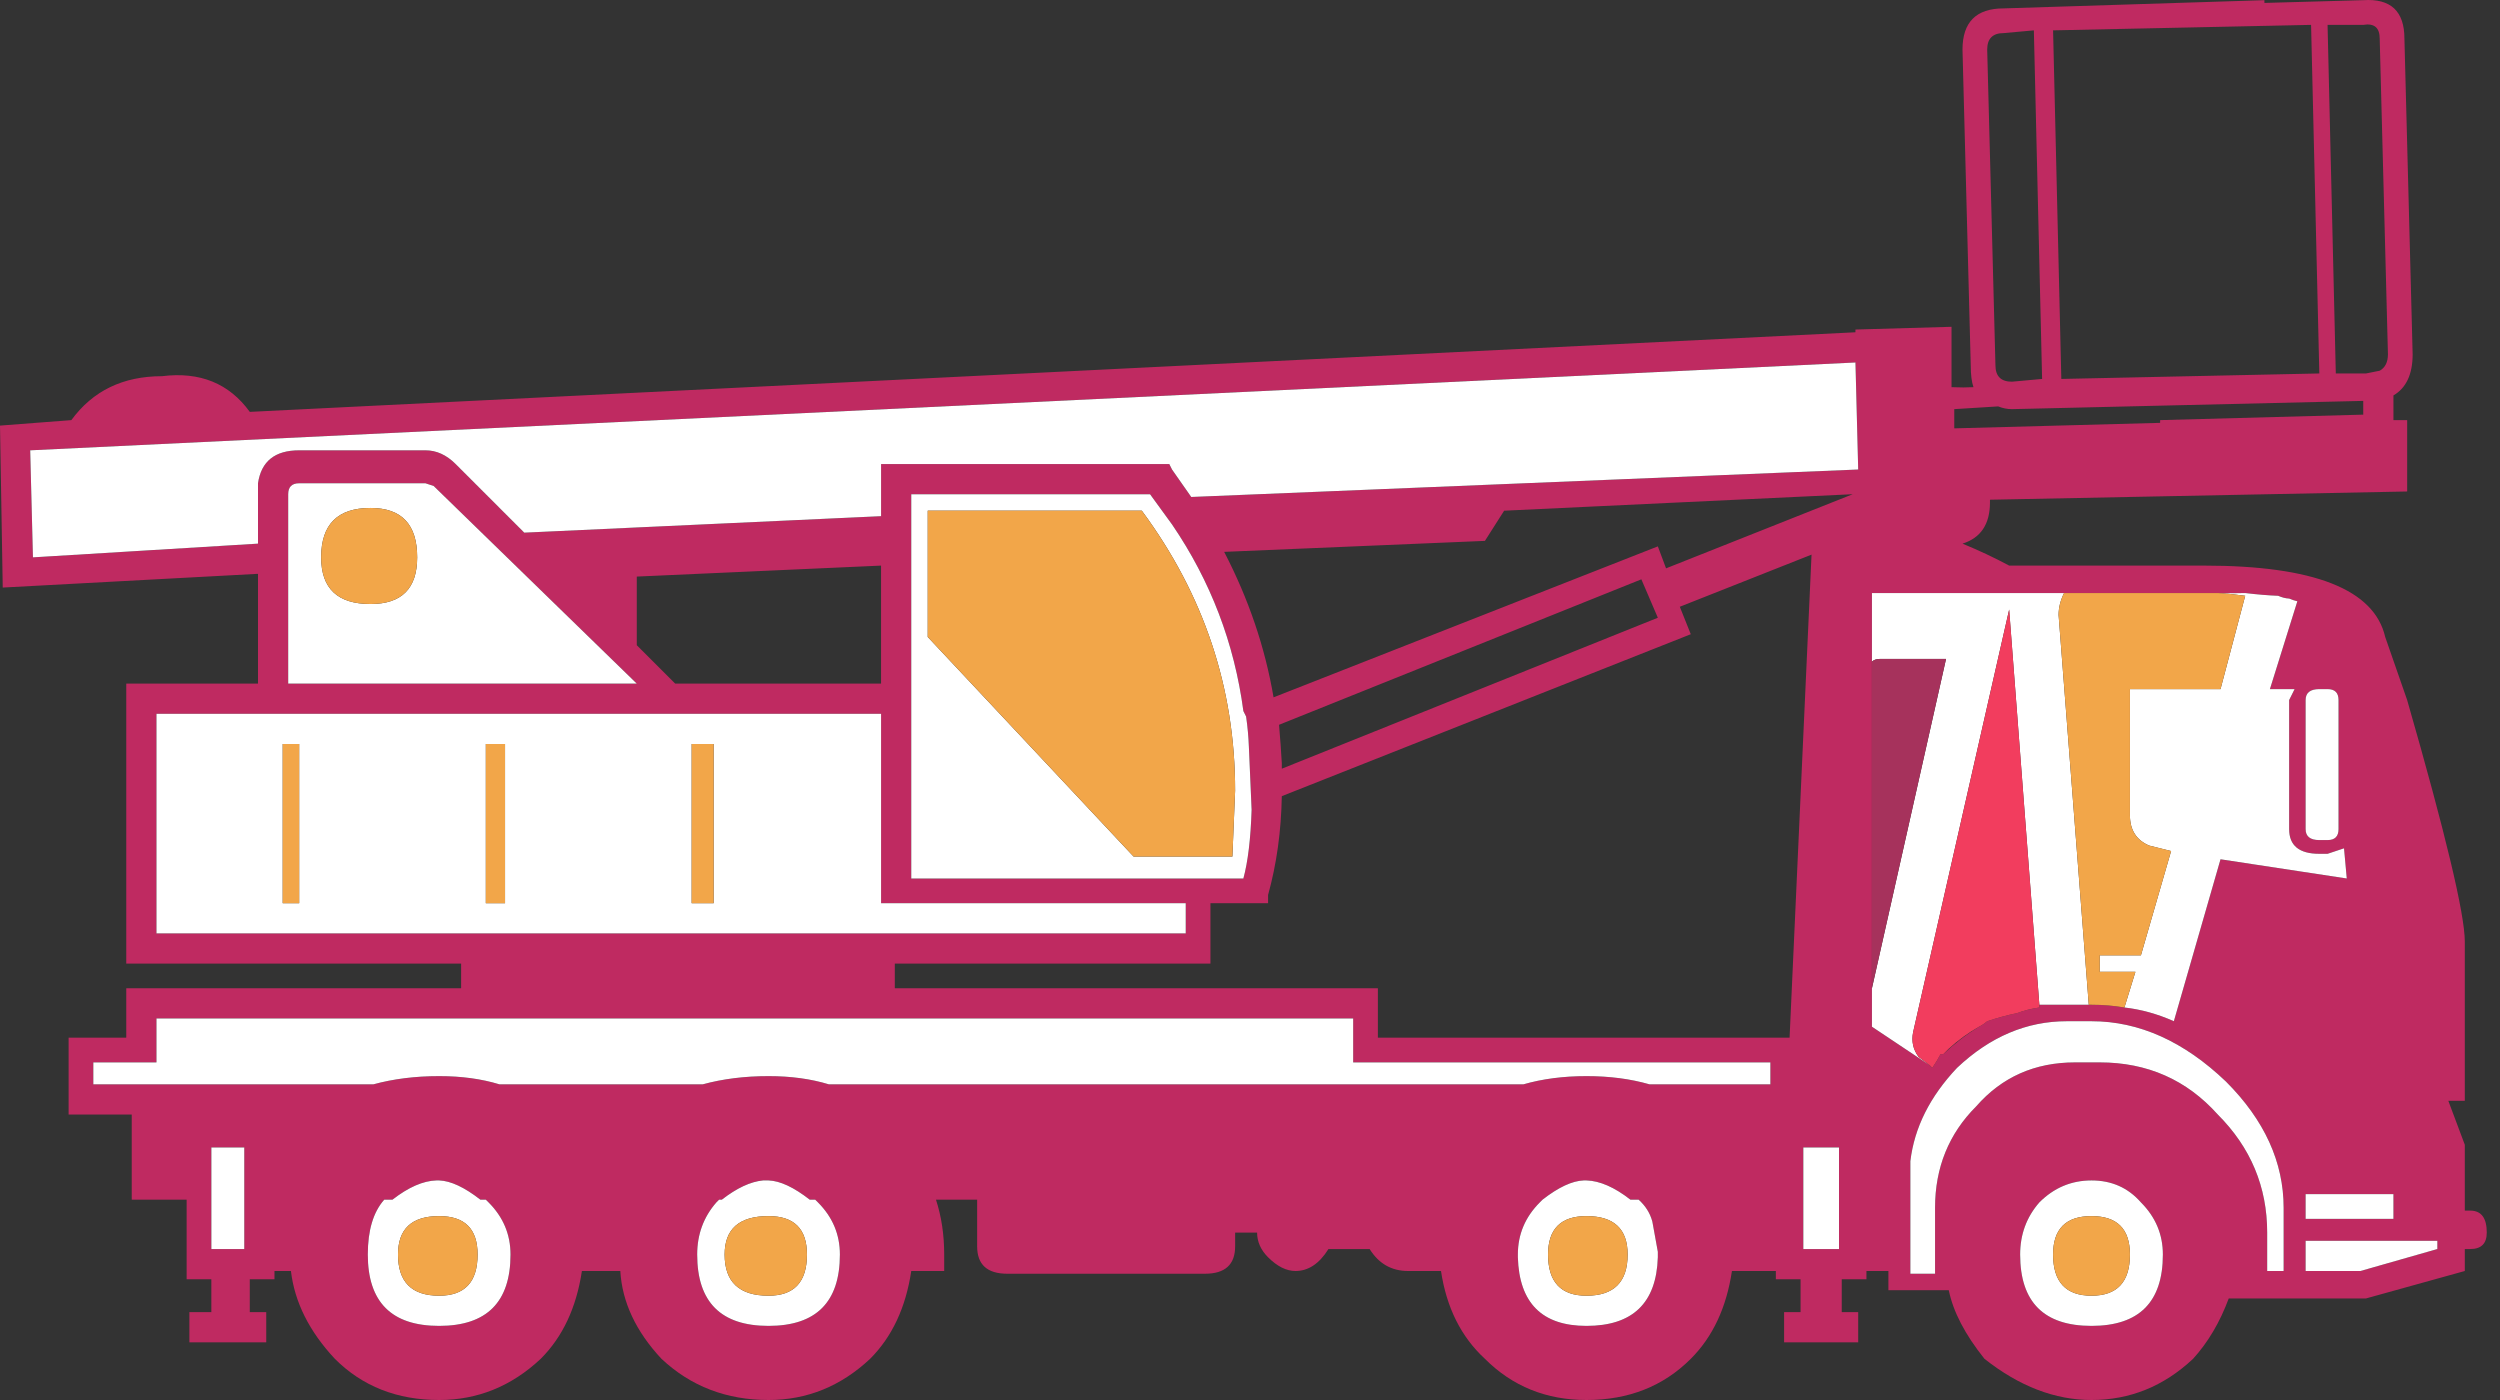 <svg width="125" height="70" viewBox="0 0 125 70" fill="none" xmlns="http://www.w3.org/2000/svg">
<rect x="0" y="0" width="125" height="70" fill="#333333" stroke="none"/>
<path d="M12.489 20.594C11.457 19.168 9.993 18.573 8.097 18.81C6.146 18.81 4.637 19.542 3.568 21.006L0 21.28L0.137 29.378L12.9 28.691V34.181H6.313V48.179H23.056V49.414H6.313V51.885H3.431V55.727H6.587V59.982H9.332V63.962H10.567V65.608H9.469V67.118H13.312V65.608H12.489V63.962H13.724V63.55H14.547C14.73 65.105 15.462 66.569 16.743 67.941C18.115 69.314 19.854 70 21.958 70C23.879 70 25.572 69.314 27.036 67.941C28.134 66.844 28.82 65.38 29.095 63.55H31.016C31.107 65.105 31.794 66.569 33.074 67.941C34.538 69.314 36.322 70 38.427 70C40.348 70 42.041 69.314 43.505 67.941C44.602 66.844 45.289 65.38 45.563 63.55H47.21V62.726C47.21 61.74 47.073 60.825 46.798 59.982H48.857V62.315C48.857 63.23 49.36 63.687 50.366 63.687H60.248C61.254 63.687 61.757 63.23 61.757 62.315V61.629H62.855C62.855 62.086 63.038 62.498 63.404 62.864C63.861 63.321 64.319 63.55 64.776 63.55C65.417 63.55 65.966 63.184 66.423 62.452H68.482C68.939 63.184 69.58 63.55 70.403 63.55H72.05C72.325 65.38 73.056 66.844 74.246 67.941C75.618 69.314 77.311 70 79.324 70C81.428 70 83.166 69.314 84.539 67.941C85.637 66.844 86.323 65.38 86.597 63.55H88.793V63.962H90.028V65.608H89.205V67.118H92.91V65.608H92.087V63.962H93.322V63.55H94.42V64.51H97.439C97.656 65.582 98.251 66.726 99.223 67.941C100.961 69.314 102.746 70 104.575 70C106.497 70 108.189 69.314 109.653 67.941C110.401 67.119 110.996 66.112 111.437 64.922H118.299L123.24 63.55V62.452C123.325 62.452 123.416 62.452 123.514 62.452C124.063 62.452 124.338 62.177 124.338 61.629C124.338 60.897 124.063 60.531 123.514 60.531C123.416 60.531 123.325 60.531 123.24 60.531V57.237L122.416 55.041H123.24V47.081C123.24 45.709 122.279 41.683 120.358 35.004L119.26 31.848C118.711 29.469 115.692 28.28 110.202 28.28H100.458C99.72 27.884 98.942 27.518 98.125 27.182C99.04 26.894 99.498 26.208 99.498 25.123V24.986L120.358 24.574V21.006H119.672V19.771C120.312 19.398 120.632 18.712 120.632 17.712L120.221 1.93C120.221 0.558 119.534 -0.083 118.162 0.009L113.221 0.146V0.009L100.184 0.42C98.811 0.42 98.125 1.106 98.125 2.479L98.537 18.261C98.537 18.738 98.583 19.104 98.674 19.359C98.361 19.377 97.995 19.377 97.576 19.359V16.34L92.773 16.477V16.614L12.489 20.594ZM21.272 24.163L21.684 24.3L31.839 34.181H14.41V24.711C14.41 24.346 14.593 24.163 14.959 24.163H21.272ZM26.212 26.633L22.782 23.202C22.324 22.744 21.821 22.516 21.272 22.516H14.959C13.747 22.516 13.061 23.065 12.9 24.163V27.182L1.647 27.868L1.51 22.516L92.773 18.124L92.91 23.476L59.561 24.849L58.601 23.476L58.463 23.202H44.053V25.809L26.212 26.633ZM31.839 32.26V28.829L44.053 28.28V34.181H33.761L31.839 32.26ZM4.666 54.218V53.12H7.823V50.924H67.658V53.12H88.519V54.218H82.48C81.528 53.943 80.476 53.806 79.324 53.806C78.171 53.806 77.119 53.943 76.167 54.218H41.446C40.547 53.943 39.541 53.806 38.427 53.806C37.236 53.806 36.138 53.943 35.133 54.218H24.977C24.078 53.943 23.072 53.806 21.958 53.806C20.767 53.806 19.669 53.943 18.664 54.218H4.666ZM7.823 46.669V35.691H44.053V45.16H59.287V46.669H7.823ZM57.503 24.711L58.601 26.221C60.528 29.046 61.718 32.157 62.169 35.553L62.306 35.828C62.379 36.342 62.425 36.845 62.443 37.337L62.581 40.494C62.533 41.95 62.395 43.093 62.169 43.925H45.563V24.711H57.503ZM44.74 49.414V48.179H60.522V45.16H63.404V44.748C63.831 43.209 64.06 41.562 64.09 39.808L84.539 31.711L83.99 30.338L90.577 27.731L89.479 51.885H68.894V49.414H44.74ZM99.36 2.479C99.36 1.93 99.635 1.655 100.184 1.655L101.693 1.518L102.105 18.947L100.596 19.085C100.047 19.085 99.772 18.81 99.772 18.261L99.36 2.479ZM97.713 21.418V20.457L99.909 20.32C100.133 20.411 100.362 20.457 100.596 20.457L118.162 20.045V20.732L108.006 21.006V21.143L97.713 21.418ZM103.066 18.947L102.654 1.518L115.554 1.244L115.966 18.673L103.066 18.947ZM83.303 28.417L82.892 27.319L63.678 34.867C63.254 32.372 62.431 29.948 61.208 27.593L74.246 27.044L75.207 25.535L92.636 24.711L83.303 28.417ZM82.068 28.966L82.892 30.887L64.09 38.435V38.161C64.057 37.567 64.011 36.927 63.953 36.239L82.068 28.966ZM114.457 29.927C114.604 29.989 114.741 30.035 114.868 30.064L113.496 34.455H114.731L114.457 35.004V41.455C114.457 42.278 114.96 42.69 115.966 42.69H116.378L117.201 42.415L117.339 43.925L111.026 42.964L108.693 51.061C107.869 50.695 107.046 50.466 106.222 50.375C105.689 50.283 105.14 50.238 104.575 50.238H104.438H103.34C102.869 50.238 102.411 50.238 101.968 50.238V50.375C101.581 50.429 101.215 50.52 100.87 50.649C100.34 50.763 99.837 50.9 99.36 51.061C99.219 51.181 99.082 51.272 98.949 51.336C98.317 51.722 97.722 52.18 97.165 52.708H97.027C96.923 52.911 96.785 53.139 96.616 53.394L96.478 53.257L93.596 51.336V49.414V33.083V29.652H103.203H110.888C111.372 29.665 111.83 29.665 112.261 29.652C112.857 29.724 113.405 29.77 113.908 29.789C114.103 29.875 114.286 29.921 114.457 29.927ZM103.34 51.061H104.575C106.954 51.061 109.196 52.068 111.3 54.08C113.221 56.002 114.182 58.106 114.182 60.393V63.55H113.359V61.629C113.359 59.341 112.535 57.374 110.888 55.727C109.333 53.989 107.366 53.12 104.987 53.12H103.752C101.739 53.12 100.092 53.852 98.811 55.316C97.439 56.688 96.753 58.38 96.753 60.393V63.687H95.518V58.06C95.716 56.386 96.494 54.831 97.851 53.394C99.498 51.839 101.327 51.061 103.34 51.061ZM115.28 41.455V35.004C115.28 34.638 115.509 34.455 115.966 34.455H116.378C116.744 34.455 116.927 34.638 116.927 35.004V41.455C116.927 41.82 116.744 42.003 116.378 42.003H115.966C115.509 42.003 115.28 41.82 115.28 41.455ZM116.378 1.244H118.162C118.711 1.152 118.985 1.381 118.985 1.93L119.397 17.712C119.397 18.107 119.26 18.382 118.985 18.536C118.753 18.582 118.524 18.628 118.299 18.673H116.79L116.378 1.244ZM119.672 59.707V60.942H115.28V60.393C115.28 60.162 115.28 59.933 115.28 59.707H119.672ZM121.867 62.04V62.452L118.025 63.55H115.28V62.04H121.867ZM104.575 59.021C105.582 59.021 106.405 59.387 107.046 60.119C107.778 60.851 108.144 61.72 108.144 62.726C108.144 65.105 106.954 66.295 104.575 66.295C102.197 66.295 101.007 65.105 101.007 62.726C101.007 61.72 101.327 60.851 101.968 60.119C102.7 59.387 103.569 59.021 104.575 59.021ZM91.95 62.452H90.165V57.374H91.95V62.452ZM82.892 62.589V62.864C82.822 65.151 81.633 66.295 79.324 66.295C77.103 66.295 75.96 65.151 75.893 62.864V62.726C75.893 61.72 76.259 60.851 76.991 60.119L77.128 59.982C77.924 59.362 78.61 59.042 79.186 59.021H79.324C79.99 59.041 80.722 59.361 81.519 59.982H81.931C82.277 60.293 82.506 60.659 82.617 61.08L82.892 62.589ZM40.485 59.982H40.76C40.804 60.026 40.85 60.072 40.897 60.119C41.629 60.851 41.995 61.72 41.995 62.726C41.995 65.105 40.806 66.295 38.427 66.295C36.048 66.295 34.858 65.105 34.858 62.726C34.858 61.72 35.179 60.851 35.819 60.119C35.866 60.072 35.912 60.026 35.956 59.982H36.094C36.839 59.402 37.525 59.082 38.152 59.021H38.427C39.002 59.042 39.689 59.362 40.485 59.982ZM21.821 59.021H21.958C22.533 59.041 23.219 59.361 24.017 59.982H24.291C24.341 60.026 24.387 60.072 24.428 60.119C25.16 60.851 25.526 61.72 25.526 62.726C25.526 65.105 24.337 66.295 21.958 66.295C19.579 66.295 18.39 65.105 18.39 62.726C18.39 61.514 18.664 60.599 19.213 59.982H19.625C20.423 59.361 21.155 59.041 21.821 59.021ZM12.214 57.374V62.452H10.567V57.374H12.214Z" fill="#BF2A61"/>
<path d="M12.214 62.452V57.374H10.568V62.452H12.214ZM21.958 59.021H21.821C21.155 59.041 20.423 59.361 19.625 59.982H19.213C18.665 60.599 18.39 61.514 18.39 62.726C18.39 65.105 19.579 66.295 21.958 66.295C24.337 66.295 25.526 65.105 25.526 62.726C25.526 61.72 25.16 60.851 24.428 60.119C24.387 60.072 24.342 60.026 24.291 59.982H24.017C23.22 59.362 22.533 59.041 21.958 59.021ZM21.958 60.805C23.239 60.805 23.88 61.446 23.88 62.726C23.88 64.099 23.239 64.785 21.958 64.785C20.586 64.785 19.9 64.099 19.9 62.726C19.9 61.446 20.586 60.805 21.958 60.805ZM40.76 59.982H40.485C39.689 59.362 39.003 59.042 38.427 59.021H38.152C37.526 59.082 36.839 59.402 36.094 59.982H35.956C35.912 60.026 35.867 60.072 35.819 60.119C35.179 60.851 34.859 61.72 34.859 62.726C34.859 65.105 36.048 66.295 38.427 66.295C40.806 66.295 41.995 65.105 41.995 62.726C41.995 61.72 41.629 60.851 40.897 60.119C40.85 60.072 40.804 60.026 40.76 59.982ZM36.231 62.726C36.231 61.446 36.963 60.805 38.427 60.805C39.708 60.805 40.348 61.446 40.348 62.726C40.348 64.099 39.708 64.785 38.427 64.785C36.963 64.785 36.231 64.099 36.231 62.726ZM82.892 62.864V62.589L82.618 61.08C82.506 60.659 82.277 60.293 81.931 59.982H81.52C80.722 59.361 79.99 59.041 79.324 59.021H79.186C78.61 59.042 77.924 59.362 77.128 59.982L76.991 60.119C76.259 60.851 75.893 61.72 75.893 62.726V62.864C75.96 65.151 77.104 66.295 79.324 66.295C81.633 66.295 82.822 65.151 82.892 62.864ZM77.402 62.726C77.402 61.446 78.043 60.805 79.324 60.805C80.696 60.805 81.382 61.446 81.382 62.726C81.382 64.099 80.696 64.785 79.324 64.785C78.043 64.785 77.402 64.099 77.402 62.726ZM90.166 62.452H91.95V57.374H90.166V62.452ZM107.046 60.119C106.405 59.387 105.582 59.021 104.576 59.021C103.569 59.021 102.7 59.387 101.968 60.119C101.328 60.851 101.007 61.72 101.007 62.726C101.007 65.105 102.197 66.295 104.576 66.295C106.954 66.295 108.144 65.105 108.144 62.726C108.144 61.72 107.778 60.851 107.046 60.119ZM104.576 60.805C105.856 60.805 106.497 61.446 106.497 62.726C106.497 64.099 105.856 64.785 104.576 64.785C103.295 64.785 102.654 64.099 102.654 62.726C102.654 61.446 103.295 60.805 104.576 60.805ZM121.868 62.452V62.04H115.28V63.55H118.025L121.868 62.452ZM119.672 60.942V59.707H115.28C115.28 59.933 115.28 60.162 115.28 60.393V60.942H119.672ZM115.28 35.004V41.455C115.28 41.821 115.509 42.004 115.966 42.004H116.378C116.744 42.004 116.927 41.821 116.927 41.455V35.004C116.927 34.638 116.744 34.455 116.378 34.455H115.966C115.509 34.455 115.28 34.638 115.28 35.004ZM104.576 51.061H103.34C101.328 51.061 99.498 51.839 97.851 53.394C96.494 54.831 95.716 56.386 95.518 58.06V63.687H96.753V60.393C96.753 58.38 97.439 56.688 98.812 55.316C100.092 53.852 101.739 53.12 103.752 53.12H104.987C107.366 53.12 109.333 53.989 110.889 55.727C112.535 57.374 113.359 59.341 113.359 61.629V63.55H114.182V60.393C114.182 58.106 113.222 56.002 111.3 54.08C109.196 52.068 106.954 51.061 104.576 51.061ZM102.929 30.75C102.929 30.384 103.02 30.018 103.203 29.652H93.597V33.083C93.688 32.992 93.825 32.946 94.008 32.946H97.302L93.597 49.414V51.336L96.478 53.257L95.93 52.845C95.655 52.479 95.564 52.068 95.655 51.61L100.458 30.476L101.968 50.238C102.412 50.238 102.869 50.238 103.34 50.238H104.438L102.929 30.75ZM110.889 29.652C111.347 29.678 111.805 29.724 112.261 29.789L111.026 34.455H106.497V40.768C106.497 41.5 106.817 42.004 107.458 42.278L108.555 42.552L107.046 47.767H104.987V48.591H106.771L106.222 50.375C107.046 50.467 107.869 50.695 108.693 51.061L111.026 42.964L117.339 43.925L117.201 42.415L116.378 42.69H115.966C114.96 42.69 114.457 42.278 114.457 41.455V35.004L114.731 34.455H113.496L114.868 30.064C114.742 30.035 114.604 29.989 114.457 29.927C114.287 29.921 114.104 29.875 113.908 29.789C113.406 29.77 112.857 29.724 112.261 29.652C111.83 29.665 111.372 29.665 110.889 29.652ZM58.601 26.221L57.503 24.712H45.563V43.925H62.169C62.396 43.093 62.533 41.95 62.581 40.494L62.444 37.337C62.425 36.845 62.38 36.342 62.306 35.828L62.169 35.553C61.718 32.157 60.528 29.046 58.601 26.221ZM46.387 25.535H57.091C60.202 29.744 61.757 34.41 61.757 39.533L61.62 42.827H56.679L46.387 31.848V25.535ZM7.823 35.691V46.669H59.287V45.16H44.054V35.691H7.823ZM24.291 37.2H25.252V45.16H24.291V37.2ZM14.136 37.2H14.959V45.16H14.136V37.2ZM34.584 37.2H35.682V45.16H34.584V37.2ZM4.666 53.12V54.218H18.665C19.669 53.943 20.767 53.806 21.958 53.806C23.072 53.806 24.079 53.943 24.977 54.218H35.133C36.138 53.943 37.236 53.806 38.427 53.806C39.541 53.806 40.547 53.943 41.446 54.218H76.167C77.119 53.943 78.171 53.806 79.324 53.806C80.476 53.806 81.528 53.943 82.48 54.218H88.519V53.12H67.659V50.924H7.823V53.12H4.666ZM22.782 23.202L26.213 26.633L44.054 25.809V23.202H58.464L58.601 23.476L59.562 24.849L92.91 23.476L92.773 18.124L1.51 22.516L1.647 27.868L12.9 27.182V24.163C13.061 23.065 13.747 22.516 14.959 22.516H21.272C21.821 22.516 22.324 22.744 22.782 23.202ZM21.684 24.3L21.272 24.163H14.959C14.593 24.163 14.41 24.346 14.41 24.712V34.181H31.839L21.684 24.3ZM18.527 25.398C20.083 25.398 20.86 26.221 20.86 27.868C20.86 29.423 20.083 30.201 18.527 30.201C16.88 30.201 16.057 29.423 16.057 27.868C16.057 26.221 16.88 25.398 18.527 25.398Z" fill="white"/>
<path d="M23.88 62.726C23.88 61.445 23.239 60.805 21.958 60.805C20.586 60.805 19.9 61.445 19.9 62.726C19.9 64.099 20.586 64.785 21.958 64.785C23.239 64.785 23.88 64.099 23.88 62.726ZM38.427 60.805C36.963 60.805 36.231 61.445 36.231 62.726C36.231 64.099 36.963 64.785 38.427 64.785C39.708 64.785 40.348 64.099 40.348 62.726C40.348 61.445 39.708 60.805 38.427 60.805ZM79.324 60.805C78.043 60.805 77.403 61.445 77.403 62.726C77.403 64.099 78.043 64.785 79.324 64.785C80.696 64.785 81.382 64.099 81.382 62.726C81.382 61.445 80.696 60.805 79.324 60.805ZM106.497 62.726C106.497 61.445 105.857 60.805 104.576 60.805C103.295 60.805 102.654 61.445 102.654 62.726C102.654 64.099 103.295 64.785 104.576 64.785C105.857 64.785 106.497 64.099 106.497 62.726ZM112.261 29.789C111.805 29.724 111.347 29.678 110.889 29.652H103.203C103.02 30.018 102.929 30.384 102.929 30.75L104.438 50.238H104.576C105.14 50.238 105.689 50.283 106.222 50.375L106.771 48.591H104.987V47.767H107.046L108.556 42.552L107.458 42.278C106.817 42.003 106.497 41.5 106.497 40.768V34.455H111.026L112.261 29.789ZM57.091 25.535H46.387V31.848L56.68 42.827H61.62L61.757 39.533C61.757 34.41 60.202 29.744 57.091 25.535ZM35.682 37.2H34.584V45.16H35.682V37.2ZM14.959 37.2H14.136V45.16H14.959V37.2ZM25.252 37.2H24.291V45.16H25.252V37.2ZM20.86 27.868C20.86 26.221 20.083 25.398 18.527 25.398C16.881 25.398 16.057 26.221 16.057 27.868C16.057 29.423 16.881 30.201 18.527 30.201C20.083 30.201 20.86 29.423 20.86 27.868Z" fill="#F2A649"/>
<path d="M99.361 51.061C99.838 50.9 100.341 50.763 100.87 50.65C101.215 50.52 101.581 50.429 101.968 50.375V50.238L100.459 30.476L95.655 51.61C95.564 52.068 95.655 52.479 95.93 52.845L96.479 53.257L96.616 53.394C96.786 53.139 96.923 52.911 97.028 52.708H97.165L97.439 52.434C97.91 52.006 98.413 51.64 98.949 51.336C99.082 51.272 99.22 51.181 99.361 51.061Z" fill="#F23D5E"/>
<path d="M94.008 32.946C93.825 32.946 93.688 32.991 93.597 33.083V49.414L97.302 32.946H94.008Z" fill="#A6325C"/>
</svg>
